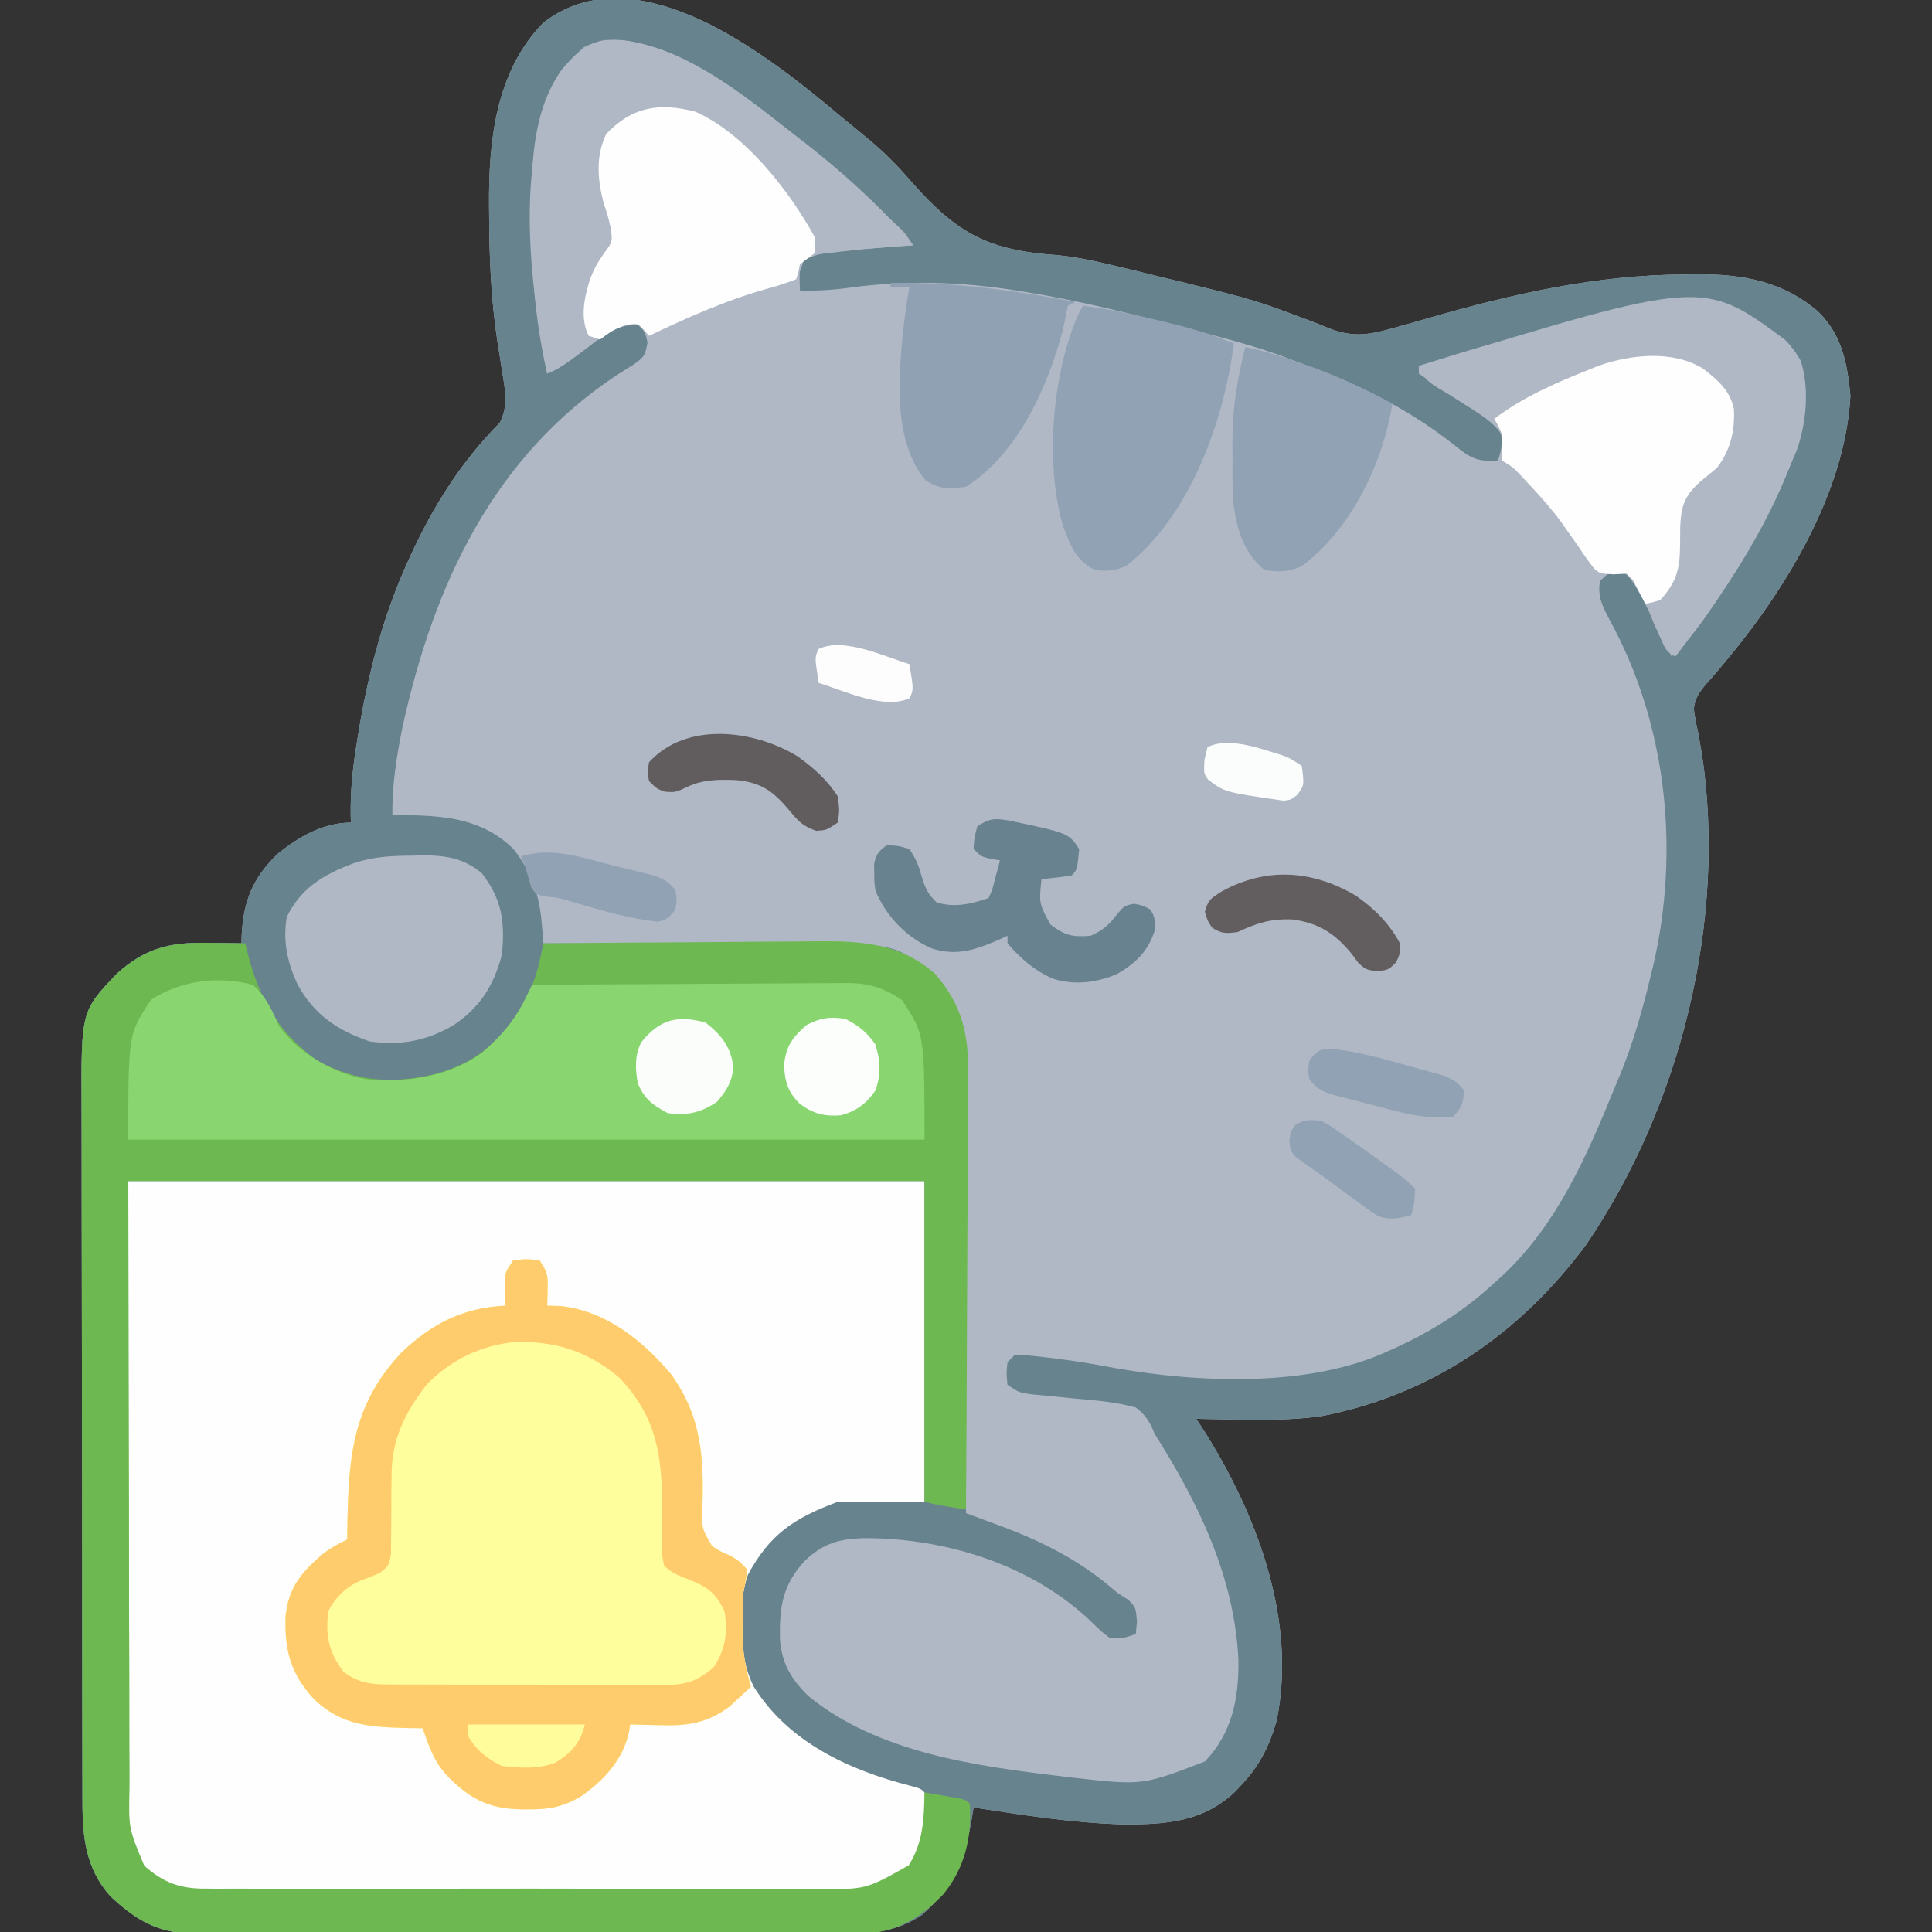 <?xml version="1.0" encoding="UTF-8"?>
<svg version="1.1" xmlns="http://www.w3.org/2000/svg" width="512" height="512">
<rect width="100%" height="100%" fill="#333333" stroke="none"/>
<path d="M0 0 C12.625 6.542 23.703 15.222 34.536 24.365 C35.544 25.188 36.552 26.01 37.591 26.858 C38.699 27.775 39.806 28.695 40.911 29.615 C41.491 30.093 42.071 30.57 42.668 31.062 C46.523 34.341 49.877 37.829 53.185 41.662 C65.414 55.546 73.742 59.756 92.012 61.01 C98.331 61.647 104.437 63.178 110.599 64.678 C111.857 64.979 113.115 65.281 114.411 65.592 C143.397 72.638 143.397 72.638 156.181 77.432 C157.076 77.766 157.971 78.1 158.893 78.444 C160.545 79.074 162.189 79.727 163.82 80.408 C169.986 82.792 174.266 82.163 180.536 80.365 C181.551 80.086 182.565 79.807 183.61 79.52 C185.862 78.889 188.111 78.248 190.358 77.598 C212.4 71.227 234.762 66.217 257.786 66.115 C258.938 66.095 260.089 66.074 261.275 66.053 C273.478 65.998 284.112 67.929 293.474 76.045 C299.743 82.34 301.078 89.63 301.911 98.24 C300.594 123.902 284.506 150.021 268.357 169.201 C267.843 169.819 267.329 170.436 266.8 171.072 C265.821 172.232 264.822 173.376 263.801 174.499 C261.981 176.648 260.583 178.476 260.433 181.349 C260.675 183.402 261.058 185.355 261.536 187.365 C261.701 188.318 261.866 189.271 262.036 190.252 C262.201 191.176 262.366 192.101 262.536 193.053 C269.235 237.103 256.962 286.442 231.849 323.26 C214.224 346.929 190.891 363.006 161.661 368.678 C150.749 370.165 139.521 369.525 128.536 369.365 C129.021 370.095 129.506 370.825 130.005 371.576 C144.327 393.885 155.367 422.459 149.853 449.35 C147.972 455.999 145.295 461.343 140.536 466.365 C140.023 466.918 139.51 467.471 138.982 468.041 C130.527 476.193 120.52 476.906 109.317 476.851 C95.962 476.503 82.721 474.392 69.536 472.365 C69.378 473.355 69.219 474.345 69.056 475.365 C67.161 486.41 64.31 493.266 55.892 500.823 C50.05 504.649 44.335 505.812 37.453 505.746 C36.294 505.753 36.294 505.753 35.111 505.761 C32.542 505.772 29.974 505.763 27.406 505.754 C25.555 505.758 23.705 505.763 21.855 505.77 C16.844 505.783 11.834 505.778 6.824 505.768 C1.573 505.761 -3.677 505.768 -8.928 505.773 C-17.744 505.778 -26.561 505.771 -35.377 505.757 C-45.561 505.74 -55.745 505.746 -65.929 505.762 C-74.682 505.776 -83.436 505.778 -92.189 505.77 C-97.413 505.765 -102.637 505.764 -107.86 505.774 C-112.772 505.783 -117.684 505.777 -122.595 505.76 C-124.395 505.756 -126.194 505.757 -127.994 505.763 C-130.456 505.772 -132.918 505.761 -135.38 505.746 C-136.44 505.756 -136.44 505.756 -137.522 505.767 C-146.738 505.659 -152.698 502.028 -159.257 495.842 C-165.719 488.59 -166.614 480.245 -166.604 470.859 C-166.607 470.004 -166.61 469.15 -166.613 468.269 C-166.622 465.406 -166.623 462.542 -166.625 459.679 C-166.629 457.626 -166.634 455.572 -166.64 453.519 C-166.653 447.94 -166.659 442.361 -166.664 436.783 C-166.667 433.296 -166.671 429.809 -166.675 426.322 C-166.689 415.409 -166.699 404.495 -166.703 393.581 C-166.707 380.991 -166.725 368.401 -166.754 355.811 C-166.775 346.074 -166.785 336.337 -166.787 326.6 C-166.788 320.787 -166.793 314.974 -166.811 309.161 C-166.828 303.69 -166.83 298.22 -166.821 292.749 C-166.82 290.746 -166.825 288.742 -166.835 286.739 C-166.953 261.303 -166.953 261.303 -157.464 251.365 C-149.974 244.638 -143.489 243.047 -133.589 243.24 C-132.709 243.25 -131.83 243.259 -130.925 243.268 C-128.771 243.291 -126.617 243.327 -124.464 243.365 C-124.449 242.676 -124.435 241.986 -124.421 241.276 C-123.959 232.188 -121.473 225.936 -114.839 219.615 C-109.284 215.085 -102.711 211.365 -95.464 211.365 C-95.483 210.782 -95.503 210.199 -95.523 209.598 C-95.651 202.722 -94.9 196.203 -93.776 189.428 C-93.597 188.337 -93.417 187.246 -93.233 186.122 C-90.64 170.93 -86.846 156.421 -80.464 142.365 C-80.166 141.71 -79.868 141.054 -79.561 140.378 C-73.519 127.286 -66.213 115.721 -56.018 105.389 C-53.594 100.674 -54.651 96.475 -55.464 91.365 C-55.589 90.547 -55.714 89.729 -55.843 88.886 C-56.098 87.256 -56.357 85.627 -56.619 83.998 C-58.352 72.782 -58.794 61.691 -58.839 50.365 C-58.846 49.632 -58.854 48.899 -58.862 48.143 C-59.007 30.838 -57.15 12.333 -44.464 -0.635 C-30.787 -11.168 -14.319 -7.147 0 0 Z " fill="#B0B8C5" transform="translate(188.464,6.635)"/>
<path d="M0 0 C12.625 6.542 23.703 15.222 34.536 24.365 C35.544 25.188 36.552 26.01 37.591 26.858 C38.699 27.775 39.806 28.695 40.911 29.615 C41.491 30.093 42.071 30.57 42.668 31.062 C46.523 34.341 49.877 37.829 53.185 41.662 C65.414 55.546 73.742 59.756 92.012 61.01 C98.331 61.647 104.437 63.178 110.599 64.678 C111.857 64.979 113.115 65.281 114.411 65.592 C143.397 72.638 143.397 72.638 156.181 77.432 C157.076 77.766 157.971 78.1 158.893 78.444 C160.545 79.074 162.189 79.727 163.82 80.408 C169.986 82.792 174.266 82.163 180.536 80.365 C181.551 80.086 182.565 79.807 183.61 79.52 C185.862 78.889 188.111 78.248 190.358 77.598 C212.4 71.227 234.762 66.217 257.786 66.115 C258.938 66.095 260.089 66.074 261.275 66.053 C273.478 65.998 284.112 67.929 293.474 76.045 C299.743 82.34 301.078 89.63 301.911 98.24 C300.594 123.902 284.506 150.021 268.357 169.201 C267.843 169.819 267.329 170.436 266.8 171.072 C265.821 172.232 264.822 173.376 263.801 174.499 C261.981 176.648 260.583 178.476 260.433 181.349 C260.675 183.402 261.058 185.355 261.536 187.365 C261.701 188.318 261.866 189.271 262.036 190.252 C262.201 191.176 262.366 192.101 262.536 193.053 C269.235 237.103 256.962 286.442 231.849 323.26 C214.224 346.929 190.891 363.006 161.661 368.678 C150.749 370.165 139.521 369.525 128.536 369.365 C129.021 370.095 129.506 370.825 130.005 371.576 C144.327 393.885 155.367 422.459 149.853 449.35 C147.972 455.999 145.295 461.343 140.536 466.365 C140.023 466.918 139.51 467.471 138.982 468.041 C130.527 476.193 120.52 476.906 109.317 476.851 C95.962 476.503 82.721 474.392 69.536 472.365 C69.378 473.355 69.219 474.345 69.056 475.365 C67.161 486.41 64.31 493.266 55.892 500.823 C50.05 504.649 44.335 505.812 37.453 505.746 C36.294 505.753 36.294 505.753 35.111 505.761 C32.542 505.772 29.974 505.763 27.406 505.754 C25.555 505.758 23.705 505.763 21.855 505.77 C16.844 505.783 11.834 505.778 6.824 505.768 C1.573 505.761 -3.677 505.768 -8.928 505.773 C-17.744 505.778 -26.561 505.771 -35.377 505.757 C-45.561 505.74 -55.745 505.746 -65.929 505.762 C-74.682 505.776 -83.436 505.778 -92.189 505.77 C-97.413 505.765 -102.637 505.764 -107.86 505.774 C-112.772 505.783 -117.684 505.777 -122.595 505.76 C-124.395 505.756 -126.194 505.757 -127.994 505.763 C-130.456 505.772 -132.918 505.761 -135.38 505.746 C-136.44 505.756 -136.44 505.756 -137.522 505.767 C-146.738 505.659 -152.698 502.028 -159.257 495.842 C-165.719 488.59 -166.614 480.245 -166.604 470.859 C-166.607 470.004 -166.61 469.15 -166.613 468.269 C-166.622 465.406 -166.623 462.542 -166.625 459.679 C-166.629 457.626 -166.634 455.572 -166.64 453.519 C-166.653 447.94 -166.659 442.361 -166.664 436.783 C-166.667 433.296 -166.671 429.809 -166.675 426.322 C-166.689 415.409 -166.699 404.495 -166.703 393.581 C-166.707 380.991 -166.725 368.401 -166.754 355.811 C-166.775 346.074 -166.785 336.337 -166.787 326.6 C-166.788 320.787 -166.793 314.974 -166.811 309.161 C-166.828 303.69 -166.83 298.22 -166.821 292.749 C-166.82 290.746 -166.825 288.742 -166.835 286.739 C-166.953 261.303 -166.953 261.303 -157.464 251.365 C-149.974 244.638 -143.489 243.047 -133.589 243.24 C-132.709 243.25 -131.83 243.259 -130.925 243.268 C-128.771 243.291 -126.617 243.327 -124.464 243.365 C-124.449 242.676 -124.435 241.986 -124.421 241.276 C-123.959 232.188 -121.473 225.936 -114.839 219.615 C-109.284 215.085 -102.711 211.365 -95.464 211.365 C-95.483 210.782 -95.503 210.199 -95.523 209.598 C-95.651 202.722 -94.9 196.203 -93.776 189.428 C-93.597 188.337 -93.417 187.246 -93.233 186.122 C-90.64 170.93 -86.846 156.421 -80.464 142.365 C-80.166 141.71 -79.868 141.054 -79.561 140.378 C-73.519 127.286 -66.213 115.721 -56.018 105.389 C-53.594 100.674 -54.651 96.475 -55.464 91.365 C-55.589 90.547 -55.714 89.729 -55.843 88.886 C-56.098 87.256 -56.357 85.627 -56.619 83.998 C-58.352 72.782 -58.794 61.691 -58.839 50.365 C-58.846 49.632 -58.854 48.899 -58.862 48.143 C-59.007 30.838 -57.15 12.333 -44.464 -0.635 C-30.787 -11.168 -14.319 -7.147 0 0 Z M-39.589 11.803 C-47.575 23.059 -47.662 37.545 -47.651 50.803 C-47.65 51.843 -47.65 52.884 -47.649 53.956 C-47.548 66.912 -46.365 79.723 -43.464 92.365 C-38.755 90.316 -34.823 87.016 -30.772 83.91 C-27.078 81.181 -24.22 79.483 -19.464 79.365 C-17.464 81.365 -17.464 81.365 -16.87 84.155 C-17.536 87.754 -17.804 88.004 -20.62 90.014 C-22.059 90.937 -23.508 91.845 -24.964 92.74 C-57.853 114.487 -73.468 148.381 -81.739 185.757 C-83.31 193.583 -84.617 201.368 -84.464 209.365 C-83.303 209.368 -82.143 209.371 -80.948 209.373 C-70.208 209.568 -60.645 210.382 -52.507 218.26 C-47.634 224.27 -45.511 230.486 -44.889 238.127 C-44.807 239.11 -44.725 240.094 -44.641 241.106 C-44.582 241.852 -44.524 242.597 -44.464 243.365 C-43.388 243.367 -42.312 243.368 -41.204 243.37 C-31.024 243.387 -20.844 243.429 -10.664 243.498 C-5.431 243.532 -0.199 243.557 5.033 243.561 C10.091 243.565 15.148 243.594 20.206 243.639 C22.127 243.652 24.049 243.656 25.97 243.652 C49.115 243.609 49.115 243.609 58.017 251.589 C65.952 259.789 66.982 266.959 66.969 278.002 C66.984 279.891 66.984 279.891 67 281.818 C67.027 285.253 67.036 288.689 67.042 292.124 C67.052 295.721 67.078 299.318 67.102 302.914 C67.146 309.718 67.175 316.521 67.198 323.324 C67.225 331.073 67.269 338.821 67.314 346.569 C67.407 362.501 67.479 378.433 67.536 394.365 C68.639 394.774 69.741 395.183 70.877 395.605 C72.336 396.148 73.795 396.691 75.253 397.235 C75.979 397.504 76.704 397.772 77.451 398.049 C87.686 401.869 97.32 406.793 105.728 413.85 C107.674 415.542 107.674 415.542 110.599 417.365 C112.536 419.365 112.536 419.365 112.849 423.115 C112.694 424.724 112.694 424.724 112.536 426.365 C109.726 427.404 108.441 427.822 105.536 427.365 C103.407 425.744 103.407 425.744 101.099 423.49 C85.272 408.094 62.238 400.937 40.557 400.997 C33.801 401.186 29.659 402.391 24.806 407.014 C18.85 413.493 18.069 419.236 18.232 427.92 C18.805 434.404 21.215 438.344 25.786 442.865 C44.27 457.907 70.104 461.391 92.974 464.115 C94.553 464.307 94.553 464.307 96.164 464.502 C114.293 466.531 114.293 466.531 130.849 460.178 C138.113 452.576 139.902 443.306 139.72 433.076 C138.634 411.136 129.114 391.655 117.536 373.365 C117.282 372.767 117.028 372.169 116.767 371.553 C115.579 369.225 114.625 367.968 112.536 366.365 C107.396 364.947 102.203 364.505 96.911 364.053 C94.764 363.844 92.617 363.626 90.471 363.4 C88.53 363.2 86.587 363.023 84.643 362.849 C81.536 362.365 81.536 362.365 78.536 360.365 C78.224 357.365 78.224 357.365 78.536 354.365 C79.196 353.705 79.856 353.045 80.536 352.365 C83.406 352.497 86.134 352.744 88.974 353.115 C89.79 353.214 90.606 353.313 91.447 353.414 C96.632 354.06 101.754 354.9 106.884 355.896 C129.319 359.87 158.629 361.119 179.536 351.365 C180.285 351.028 181.033 350.691 181.803 350.343 C191.4 345.92 199.753 340.569 207.536 333.365 C208.7 332.321 208.7 332.321 209.888 331.256 C224.283 317.702 232.22 299.378 239.536 281.365 C240.029 280.194 240.521 279.022 241.029 277.815 C244.384 269.576 246.746 261.194 248.849 252.553 C249.231 250.997 249.231 250.997 249.62 249.409 C256.79 218.771 253.254 185.22 238.077 157.577 C236.174 154.05 234.884 151.402 235.536 147.365 C237.536 145.365 237.536 145.365 239.978 144.975 C242.536 145.365 242.536 145.365 244.126 147.131 C244.571 147.951 245.016 148.771 245.474 149.615 C245.97 150.515 246.466 151.415 246.978 152.342 C249.547 157.326 252.091 162.319 254.536 167.365 C258.57 163.579 261.696 159.569 264.786 154.99 C265.262 154.289 265.738 153.587 266.229 152.864 C274.321 140.825 281.058 128.811 286.536 115.365 C286.909 114.512 287.281 113.659 287.665 112.78 C290.245 105.632 291.147 96.146 288.7 88.885 C285.349 82.891 280.712 80.67 274.361 78.686 C247.19 72.019 213.38 82.114 187.536 90.365 C188.899 94.454 191.645 95.556 195.161 97.678 C206.192 104.613 206.192 104.613 209.536 108.365 C209.474 112.24 209.474 112.24 208.536 115.365 C203.27 115.853 201.123 114.767 197.099 111.428 C185.078 101.919 172.356 95.596 158.004 90.281 C156.377 89.677 154.756 89.059 153.141 88.425 C145.011 85.307 136.657 83.139 128.24 80.956 C125.738 80.307 123.237 79.648 120.738 78.989 C108.351 75.738 95.936 72.791 83.286 70.74 C82.518 70.616 81.749 70.491 80.957 70.362 C65.998 67.977 51.352 67.57 36.333 69.654 C32.031 70.246 27.877 70.456 23.536 70.365 C23.411 66.99 23.411 66.99 23.536 63.365 C26.313 60.589 28.476 60.778 32.349 60.303 C33.011 60.221 33.673 60.138 34.355 60.053 C40.732 59.286 47.127 58.776 53.536 58.365 C49.485 53.449 45.207 48.945 40.536 44.615 C39.886 44.011 39.236 43.407 38.566 42.785 C32.685 37.385 26.536 32.415 20.167 27.606 C18.614 26.425 17.084 25.214 15.556 24.002 C3.638 14.689 -12.439 3.191 -28.249 3.99 C-33.364 4.856 -36.362 8.007 -39.589 11.803 Z " fill="#67838E" transform="translate(188.464,6.635)"/>
<path d="M0 0 C69.63 0 139.26 0 211 0 C211 28.05 211 56.1 211 85 C203.41 85 195.82 85 188 85 C176.382 89.357 169.995 93.561 164.188 104.375 C161.18 113.224 161.601 125.443 165.676 133.863 C174.872 148.702 190.984 156.1 207.332 160.273 C210 161 210 161 211 162 C211.908 169.723 211.558 175.637 207.094 182.098 C198.964 189.484 189.639 188.582 179.344 188.549 C177.545 188.558 175.745 188.568 173.946 188.58 C169.074 188.607 164.202 188.608 159.33 188.603 C155.257 188.601 151.184 188.611 147.111 188.62 C137.5 188.643 127.889 188.643 118.278 188.631 C108.374 188.619 98.471 188.644 88.568 188.686 C80.053 188.722 71.538 188.734 63.023 188.727 C57.943 188.724 52.863 188.729 47.783 188.757 C43.005 188.782 38.228 188.778 33.449 188.752 C31.7 188.747 29.951 188.753 28.202 188.769 C12.352 188.908 12.352 188.908 5.734 183.97 C1.061 178.662 -0.501 174.563 -0.481 167.515 C-0.484 166.796 -0.488 166.077 -0.491 165.336 C-0.498 162.937 -0.476 160.54 -0.454 158.141 C-0.453 156.388 -0.453 154.635 -0.456 152.882 C-0.456 148.198 -0.433 143.514 -0.405 138.83 C-0.382 134.43 -0.381 130.031 -0.378 125.632 C-0.357 112.775 -0.302 99.919 -0.25 87.062 C-0.168 58.332 -0.085 29.601 0 0 Z " fill="#FEFEFE" transform="translate(34,313)"/>
<path d="M0 0 C1.39 0.014 1.39 0.014 2.809 0.027 C5.081 0.051 7.353 0.084 9.625 0.125 C9.844 1.031 10.063 1.937 10.289 2.871 C13.46 15.052 18.263 23.592 28.625 31.125 C39.097 36.932 49.296 37.501 60.875 34.5 C66.768 32.65 71.197 30.428 75.625 26.125 C76.435 25.338 76.435 25.338 77.262 24.535 C82.604 18.816 86.048 12.074 87.692 4.449 C87.868 3.639 88.044 2.829 88.225 1.995 C88.423 1.069 88.423 1.069 88.625 0.125 C99.891 0.009 111.158 -0.08 122.425 -0.134 C127.657 -0.16 132.89 -0.195 138.122 -0.252 C143.18 -0.307 148.237 -0.336 153.294 -0.349 C155.216 -0.359 157.138 -0.376 159.059 -0.404 C171.419 -0.571 182.824 -0.455 192.562 8.312 C199.643 16.6 201.359 24.287 201.193 35.01 C201.194 36.885 201.194 36.885 201.195 38.798 C201.192 42.194 201.167 45.59 201.132 48.986 C201.101 52.547 201.098 56.107 201.092 59.668 C201.076 66.397 201.035 73.125 200.985 79.854 C200.929 87.52 200.902 95.187 200.877 102.853 C200.824 118.611 200.737 134.368 200.625 150.125 C196.877 149.62 193.299 149.043 189.625 148.125 C189.625 120.075 189.625 92.025 189.625 63.125 C119.995 63.125 50.365 63.125 -21.375 63.125 C-21.313 91.835 -21.251 120.545 -21.188 150.125 C-21.181 159.188 -21.174 168.252 -21.167 177.59 C-21.137 185.718 -21.137 185.718 -21.101 193.846 C-21.085 197.465 -21.083 201.084 -21.089 204.703 C-21.097 209.323 -21.08 213.942 -21.047 218.562 C-21.039 220.255 -21.039 221.948 -21.048 223.641 C-21.309 234.645 -21.309 234.645 -17.129 244.581 C-11.927 249.16 -7.459 250.722 -0.602 250.633 C0.15 250.639 0.902 250.645 1.676 250.652 C4.179 250.668 6.681 250.655 9.183 250.643 C10.984 250.648 12.785 250.655 14.586 250.664 C19.466 250.682 24.346 250.675 29.226 250.662 C34.339 250.652 39.453 250.662 44.566 250.668 C53.153 250.675 61.74 250.666 70.327 250.646 C80.246 250.625 90.164 250.632 100.082 250.654 C108.607 250.672 117.131 250.674 125.655 250.664 C130.742 250.658 135.83 250.657 140.917 250.67 C145.702 250.682 150.486 250.674 155.27 250.651 C157.023 250.645 158.776 250.647 160.528 250.656 C174.001 250.928 174.001 250.928 185.465 244.441 C189.285 238.337 189.506 232.212 189.625 225.125 C191.438 225.433 193.251 225.746 195.062 226.062 C196.072 226.237 197.081 226.411 198.121 226.59 C200.625 227.125 200.625 227.125 201.625 228.125 C202.263 236.899 200.291 245.234 194.625 252.125 C188.844 258.099 183.112 261.692 174.711 262.503 C173.321 262.519 171.931 262.519 170.542 262.506 C169.769 262.511 168.996 262.515 168.199 262.52 C165.631 262.532 163.063 262.523 160.494 262.513 C158.644 262.517 156.794 262.523 154.943 262.529 C149.933 262.543 144.923 262.538 139.913 262.528 C134.662 262.52 129.411 262.527 124.161 262.532 C115.344 262.538 106.528 262.53 97.711 262.516 C87.528 262.5 77.344 262.505 67.16 262.522 C58.407 262.535 49.653 262.537 40.9 262.529 C35.676 262.525 30.452 262.524 25.228 262.534 C20.317 262.543 15.405 262.537 10.493 262.519 C8.694 262.515 6.894 262.516 5.095 262.523 C2.632 262.531 0.171 262.521 -2.292 262.506 C-2.998 262.513 -3.705 262.519 -4.433 262.526 C-13.649 262.419 -19.61 258.787 -26.168 252.602 C-32.631 245.349 -33.526 237.004 -33.515 227.619 C-33.518 226.764 -33.521 225.909 -33.524 225.028 C-33.533 222.165 -33.535 219.302 -33.536 216.439 C-33.541 214.385 -33.546 212.332 -33.551 210.278 C-33.564 204.7 -33.571 199.121 -33.575 193.542 C-33.578 190.055 -33.582 186.569 -33.587 183.082 C-33.6 172.168 -33.61 161.254 -33.614 150.341 C-33.618 137.751 -33.636 125.16 -33.665 112.57 C-33.687 102.833 -33.697 93.096 -33.698 83.359 C-33.699 77.546 -33.705 71.734 -33.723 65.921 C-33.739 60.45 -33.741 54.98 -33.733 49.509 C-33.732 47.505 -33.736 45.502 -33.746 43.499 C-33.864 18.062 -33.864 18.062 -24.375 8.125 C-16.714 1.244 -10.11 -0.187 0 0 Z " fill="#6EB851" transform="translate(55.375,249.875)"/>
<path d="M0 0 C3.5 -0.375 3.5 -0.375 7 0 C9.136 3.204 9.231 4.019 9.125 7.688 C9.107 8.496 9.089 9.304 9.07 10.137 C9.047 10.752 9.024 11.366 9 12 C10.238 12.041 11.475 12.082 12.75 12.125 C24.618 13.504 34.339 21.265 41.812 30.156 C49.823 41.211 50.56 52.004 50.146 65.279 C49.94 71.041 49.94 71.041 52.725 75.758 C54.812 77.096 54.812 77.096 56.983 78.037 C59.183 79.088 60.49 80.09 62 82 C61.699 84.664 61.699 84.664 61 88 C60.819 90.792 60.815 93.578 60.812 96.375 C60.8 97.092 60.788 97.808 60.775 98.547 C60.762 103.675 61.592 108.068 63 113 C61.823 114.116 60.633 115.217 59.438 116.312 C58.446 117.235 58.446 117.235 57.434 118.176 C51.49 122.631 46.217 123.427 39.062 123.188 C37.894 123.167 37.894 123.167 36.701 123.146 C34.8 123.112 32.9 123.058 31 123 C30.818 124.116 30.818 124.116 30.633 125.254 C28.986 132.402 23.95 137.942 18 142 C13.114 144.958 9.256 145.55 3.688 145.5 C2.934 145.494 2.181 145.487 1.405 145.48 C-7.073 145.202 -12.065 142.273 -17.875 136.188 C-21.114 132.518 -22.406 128.567 -24 124 C-25.792 123.979 -25.792 123.979 -27.621 123.957 C-37.515 123.714 -45.275 123.458 -52.758 116.324 C-58.967 109.56 -60.579 103.513 -60.34 94.41 C-59.554 86.529 -55.929 82.425 -50 77.445 C-48.064 76.046 -46.143 75.04 -44 74 C-43.991 73.306 -43.981 72.611 -43.972 71.896 C-43.654 53.11 -43.112 38.871 -29.711 24.555 C-21.606 16.759 -13.259 12.554 -2 12 C-2.023 11.385 -2.046 10.77 -2.07 10.137 C-2.088 9.328 -2.106 8.52 -2.125 7.688 C-2.148 6.887 -2.171 6.086 -2.195 5.262 C-2 3 -2 3 0 0 Z " fill="#FFFE9C" transform="translate(136,334)"/>
<path d="M0 0 C3.583 3.126 5.064 6.725 7 11 C12.26 18.157 21.262 23.425 30 25 C40.483 25.99 51.757 24.411 60.5 18.188 C65.415 13.997 69.225 9.666 72.089 3.869 C72.447 3.145 72.806 2.422 73.175 1.676 C73.447 1.123 73.719 0.57 74 0 C85.596 -0.093 97.193 -0.164 108.789 -0.207 C114.174 -0.228 119.559 -0.256 124.944 -0.302 C130.144 -0.345 135.344 -0.369 140.545 -0.38 C142.525 -0.387 144.506 -0.401 146.487 -0.423 C149.268 -0.452 152.048 -0.456 154.83 -0.454 C155.643 -0.468 156.456 -0.483 157.293 -0.498 C163.24 -0.455 167.008 0.672 172 4 C178 13 178 13 178 41 C108.37 41 38.74 41 -33 41 C-33 13 -33 13 -27 4 C-19.225 -1.154 -9.079 -2.473 0 0 Z " fill="#89D670" transform="translate(67,261)"/>
<path d="M0 0 C15.25 5.727 28.08 14.633 40.547 24.965 C41.085 25.406 41.624 25.846 42.178 26.3 C48.897 31.806 55.367 37.557 61.734 43.465 C62.383 44.065 63.031 44.664 63.699 45.282 C64.302 45.848 64.906 46.413 65.527 46.996 C66.063 47.497 66.598 47.998 67.149 48.514 C68.547 49.965 68.547 49.965 70.547 52.965 C69.846 53.015 69.145 53.065 68.423 53.117 C65.235 53.349 62.047 53.595 58.859 53.84 C57.757 53.918 56.654 53.997 55.518 54.078 C54.451 54.162 53.384 54.246 52.285 54.332 C51.306 54.405 50.327 54.479 49.318 54.554 C46.428 54.982 44.15 55.641 41.547 56.965 C41.286 57.774 41.026 58.584 40.758 59.418 C39.547 61.965 39.547 61.965 35.898 63.449 C34.327 63.887 32.751 64.308 31.172 64.715 C20.462 67.754 10.579 72.186 0.547 76.965 C0.108 76.47 -0.33 75.975 -0.782 75.465 C-2.419 73.659 -2.419 73.659 -5.195 73.969 C-9.331 75.233 -12.175 77.293 -15.578 79.902 C-22.965 85.446 -22.965 85.446 -26.453 86.965 C-30.485 65.564 -33.43 42.467 -28.453 20.965 C-28.258 20.069 -28.064 19.173 -27.863 18.25 C-25.96 10.763 -22.384 5.629 -16.703 0.465 C-10.834 -2.244 -6.145 -1.842 0 0 Z " fill="#B0B8C5" transform="translate(171.453,12.035)"/>
<path d="M0 0 C4.357 4.294 5.319 8.478 5.438 14.5 C5.212 19.549 4.708 24.23 3 29 C2.62 30.075 2.239 31.15 1.848 32.258 C-5.318 51.275 -16.648 67.976 -29 84 C-31.502 82.749 -31.711 81.841 -32.84 79.324 C-33.181 78.578 -33.522 77.833 -33.873 77.064 C-34.224 76.28 -34.576 75.496 -34.938 74.688 C-37.651 67.763 -37.651 67.763 -42 62 C-43.098 62.067 -44.197 62.134 -45.328 62.203 C-49 62 -49 62 -50.514 60.709 C-52.033 58.78 -53.401 56.802 -54.75 54.75 C-55.78 53.28 -56.815 51.814 -57.855 50.352 C-58.374 49.618 -58.893 48.885 -59.427 48.13 C-61.779 44.945 -64.369 42.022 -67.062 39.125 C-67.94 38.179 -68.818 37.233 -69.723 36.258 C-71.982 33.873 -71.982 33.873 -75 32 C-74.897 30.948 -74.794 29.896 -74.688 28.812 C-75.029 24.642 -75.209 24.27 -78.125 21.625 C-82.623 18.044 -87.513 14.998 -92.426 12.02 C-93.983 11.063 -95.496 10.037 -97 9 C-97 8.34 -97 7.68 -97 7 C-21.718 -16.036 -21.718 -16.036 0 0 Z " fill="#B0B8C5" transform="translate(473,90)"/>
<path d="M0 0 C3.5 -0.375 3.5 -0.375 7 0 C9.136 3.204 9.231 4.019 9.125 7.688 C9.107 8.496 9.089 9.304 9.07 10.137 C9.047 10.752 9.024 11.366 9 12 C10.238 12.041 11.475 12.082 12.75 12.125 C24.618 13.504 34.339 21.265 41.812 30.156 C49.823 41.211 50.56 52.004 50.146 65.279 C49.94 71.041 49.94 71.041 52.725 75.758 C54.812 77.096 54.812 77.096 56.983 78.037 C59.183 79.088 60.49 80.09 62 82 C61.699 84.664 61.699 84.664 61 88 C60.819 90.792 60.815 93.578 60.812 96.375 C60.8 97.092 60.788 97.808 60.775 98.547 C60.762 103.675 61.592 108.068 63 113 C61.823 114.116 60.633 115.217 59.438 116.312 C58.446 117.235 58.446 117.235 57.434 118.176 C51.49 122.631 46.217 123.427 39.062 123.188 C37.894 123.167 37.894 123.167 36.701 123.146 C34.8 123.112 32.9 123.058 31 123 C30.818 124.116 30.818 124.116 30.633 125.254 C28.986 132.402 23.95 137.942 18 142 C13.114 144.958 9.256 145.55 3.688 145.5 C2.934 145.494 2.181 145.487 1.405 145.48 C-7.073 145.202 -12.065 142.273 -17.875 136.188 C-21.114 132.518 -22.406 128.567 -24 124 C-25.792 123.979 -25.792 123.979 -27.621 123.957 C-37.515 123.714 -45.275 123.458 -52.758 116.324 C-58.967 109.56 -60.579 103.513 -60.34 94.41 C-59.554 86.529 -55.929 82.425 -50 77.445 C-48.064 76.046 -46.143 75.04 -44 74 C-43.991 73.306 -43.981 72.611 -43.972 71.896 C-43.654 53.11 -43.112 38.871 -29.711 24.555 C-21.606 16.759 -13.259 12.554 -2 12 C-2.023 11.385 -2.046 10.77 -2.07 10.137 C-2.088 9.328 -2.106 8.52 -2.125 7.688 C-2.148 6.887 -2.171 6.086 -2.195 5.262 C-2 3 -2 3 0 0 Z M-23 33 C-28.847 40.691 -32.241 47.484 -32.238 57.262 C-32.254 58.641 -32.27 60.021 -32.287 61.4 C-32.304 63.553 -32.312 65.706 -32.305 67.859 C-32.303 69.952 -32.331 72.043 -32.363 74.137 C-32.366 75.382 -32.369 76.626 -32.372 77.909 C-33 81 -33 81 -35.384 82.874 C-37.066 83.598 -38.772 84.27 -40.5 84.875 C-44.276 86.574 -47.141 89.282 -49 93 C-49.809 99.511 -48.901 103.729 -45 109 C-40.751 112.354 -36.753 112.434 -31.541 112.404 C-30.702 112.411 -29.862 112.418 -28.997 112.425 C-26.228 112.443 -23.46 112.439 -20.691 112.434 C-18.762 112.438 -16.833 112.443 -14.904 112.449 C-10.863 112.458 -6.823 112.456 -2.782 112.446 C2.391 112.435 7.563 112.455 12.736 112.484 C16.719 112.502 20.702 112.502 24.686 112.496 C26.593 112.496 28.499 112.502 30.406 112.515 C33.075 112.53 35.743 112.519 38.412 112.502 C39.588 112.516 39.588 112.516 40.788 112.531 C45.959 112.462 48.891 111.402 53 108 C56.306 103.261 56.885 98.614 56 93 C53.451 87.493 50.567 86.051 45 84 C42.313 82.838 42.313 82.838 40 81 C39.404 77.972 39.404 77.972 39.434 74.277 C39.428 73.617 39.422 72.957 39.417 72.277 C39.4 70.163 39.416 68.051 39.438 65.938 C39.549 52.02 38.049 41.346 28 31 C19.639 23.999 11.116 21.353 0.273 21.656 C-8.814 22.611 -16.62 26.464 -23 33 Z " fill="#FECC6C" transform="translate(136,334)"/>
<path d="M0 0 C3.908 3.048 7.128 5.679 8.195 10.711 C8.468 16.632 7.287 21.57 3.688 26.316 C2.131 27.615 0.568 28.906 -1 30.191 C-5.05 33.964 -5.818 36.652 -6.04 41.968 C-6.055 43.569 -6.065 45.171 -6.07 46.773 C-6.124 53.03 -6.958 56.557 -11.312 61.316 C-13.48 62 -13.48 62 -15.312 62.316 C-15.592 61.739 -15.872 61.161 -16.16 60.566 C-16.561 59.824 -16.962 59.081 -17.375 58.316 C-17.758 57.574 -18.141 56.831 -18.535 56.066 C-19.415 55.2 -19.415 55.2 -20.312 54.316 C-21.409 54.383 -22.506 54.45 -23.637 54.52 C-27.312 54.316 -27.312 54.316 -28.826 53.025 C-30.346 51.097 -31.714 49.118 -33.062 47.066 C-34.092 45.597 -35.128 44.13 -36.168 42.668 C-36.687 41.935 -37.205 41.202 -37.74 40.446 C-40.092 37.261 -42.681 34.339 -45.375 31.441 C-46.253 30.495 -47.131 29.549 -48.035 28.574 C-50.295 26.19 -50.295 26.19 -53.312 24.316 C-53.356 21.983 -53.353 19.649 -53.312 17.316 C-54.247 15.134 -54.247 15.134 -55.312 13.316 C-47.647 7.503 -39.188 3.854 -30.312 0.316 C-29.401 -0.05 -28.49 -0.416 -27.551 -0.793 C-19.04 -3.775 -7.956 -4.921 0 0 Z " fill="#FEFEFE" transform="translate(451.312,97.684)"/>
<path d="M0 0 C13.168 5.82 25.033 21.102 31.73 33.41 C31.73 34.73 31.73 36.05 31.73 37.41 C30.413 38.43 29.078 39.43 27.73 40.41 C27.596 41.072 27.462 41.735 27.323 42.417 C27.03 43.404 27.03 43.404 26.73 44.41 C23.933 45.502 21.306 46.331 18.418 47.098 C7.7 50.181 -2.218 54.622 -12.27 59.41 C-12.704 58.913 -13.138 58.415 -13.586 57.902 C-15.262 56.069 -15.262 56.069 -18.207 56.535 C-21.26 57.408 -22.789 58.528 -25.27 60.41 C-26.26 60.08 -27.25 59.75 -28.27 59.41 C-30.559 54.83 -29.483 49.485 -28.02 44.785 C-26.949 41.779 -25.928 39.936 -24.02 37.285 C-21.951 34.481 -21.951 34.481 -22.395 30.973 C-23.215 27.438 -23.215 27.438 -24.332 24.16 C-25.905 17.868 -26.46 11.928 -23.645 5.973 C-16.924 -1.278 -9.572 -2.488 0 0 Z " fill="#FEFEFE" transform="translate(184.27,29.59)"/>
<path d="M0 0 C7.538 1.026 14.872 2.609 22.25 4.438 C23.089 4.643 23.928 4.848 24.792 5.059 C30.022 6.379 34.983 8.017 40 10 C37.345 30.669 28.367 55.787 11.438 69 C8.329 70.275 6.332 70.486 3 70 C-1.916 67.425 -3.312 63.579 -5.203 58.633 C-10.239 41.994 -8.139 17.272 -0.919 1.664 C-0.616 1.115 -0.313 0.566 0 0 Z " fill="#91A2B5" transform="translate(287,81)"/>
<path d="M0 0 C0.83 -0.021 1.659 -0.041 2.514 -0.062 C8.631 -0.101 13.539 0.613 18.395 4.68 C23.739 11.667 24.559 17.614 23.688 26.25 C21.584 34.379 17.808 40.362 10.75 45 C3.573 49.141 -3.056 50.377 -11.312 49.25 C-20.012 46.298 -26.219 42.019 -30.555 33.934 C-33.191 28.124 -34.391 22.601 -33.312 16.25 C-29.489 8.455 -23.471 5.008 -15.68 2.047 C-10.359 0.256 -5.583 0.034 0 0 Z " fill="#B0B8C5" transform="translate(109.312,226.75)"/>
<path d="M0 0 C16.723 -0.368 32.589 1.987 49 5 C48.34 5.33 47.68 5.66 47 6 C46.581 8.026 46.163 10.051 45.75 12.078 C41.822 27.38 33.731 45.299 20 54 C15.384 54.586 13.212 54.744 9.25 52.312 C0.829 41.979 2.089 26.058 3.214 13.638 C3.678 9.403 4.287 5.201 5 1 C3.35 1 1.7 1 0 1 C0 0.67 0 0.34 0 0 Z " fill="#91A1B4" transform="translate(236,75)"/>
<path d="M0 0 C4.998 0.928 9.645 2.458 14.438 4.125 C15.318 4.431 16.199 4.737 17.106 5.053 C24.749 7.78 31.877 11.12 39 15 C36.463 30.786 28.003 48.378 15 58 C11.749 59.626 8.503 59.68 5 59 C-0.818 54.087 -2.641 47.125 -3.287 39.696 C-3.403 36.043 -3.409 32.405 -3.375 28.75 C-3.387 27.529 -3.398 26.309 -3.41 25.051 C-3.382 16.3 -2.142 8.473 0 0 Z " fill="#91A2B4" transform="translate(330,92)"/>
<path d="M0 0 C15.781 3.322 15.781 3.322 18.598 7.547 C18.042 13.102 18.042 13.102 16.598 14.547 C13.943 15.001 11.276 15.249 8.598 15.547 C7.941 22.009 7.941 22.009 10.973 27.547 C14.796 30.46 16.783 30.925 21.598 30.547 C24.885 29.06 26.433 27.768 28.598 24.859 C30.598 22.547 30.598 22.547 33.16 22.047 C35.598 22.547 35.598 22.547 37.473 23.609 C38.598 25.547 38.598 25.547 38.723 28.797 C37.039 34.408 33.733 37.747 28.672 40.652 C23.13 43.018 17.249 43.729 11.461 41.855 C6.554 39.622 3.121 36.599 -0.402 32.547 C-0.402 31.887 -0.402 31.227 -0.402 30.547 C-1.031 30.836 -1.66 31.124 -2.309 31.422 C-8.605 34.153 -13.606 36.026 -20.43 33.922 C-27.122 31.045 -32.659 25.321 -35.402 18.547 C-35.703 16.293 -35.703 16.293 -35.715 13.984 C-35.732 13.22 -35.748 12.456 -35.766 11.668 C-35.311 9.014 -34.564 8.118 -32.402 6.547 C-29.34 6.672 -29.34 6.672 -26.402 7.547 C-24.579 10.281 -23.928 11.962 -23.09 15.047 C-22.088 18.093 -21.559 19.394 -19.215 21.672 C-14.397 23.171 -10.161 22.133 -5.402 20.547 C-4.375 18.218 -4.375 18.218 -3.715 15.484 C-3.338 14.106 -3.338 14.106 -2.953 12.699 C-2.771 11.989 -2.59 11.279 -2.402 10.547 C-3.186 10.423 -3.97 10.299 -4.777 10.172 C-7.402 9.547 -7.402 9.547 -9.402 7.547 C-9.215 4.547 -9.215 4.547 -8.402 1.547 C-5.064 -0.678 -3.839 -0.603 0 0 Z " fill="#68838F" transform="translate(267.402,217.453)"/>
<path d="M0 0 C4.817 3.345 8.997 7.451 11.746 12.68 C11.746 15.555 11.746 15.555 10.746 17.68 C8.746 19.68 8.746 19.68 5.859 20.07 C2.746 19.68 2.746 19.68 0.727 17.852 C0.135 17.052 -0.457 16.253 -1.066 15.43 C-5.561 10.014 -9.768 7.271 -16.801 6.344 C-22.457 6.121 -26.193 7.298 -31.254 9.68 C-34.252 10.089 -35.538 10.149 -38.066 8.492 C-39.254 6.68 -39.254 6.68 -39.941 4.305 C-39.105 1.11 -38.336 0.747 -35.629 -1.008 C-23.797 -7.563 -11.639 -6.818 0 0 Z " fill="#625E60" transform="translate(359.254,237.32)"/>
<path d="M0 0 C4.25 3.024 7.854 6.235 10.711 10.609 C11.211 14.359 11.211 14.359 10.711 17.609 C7.711 19.609 7.711 19.609 5.023 19.797 C1.284 18.456 0.283 17.226 -2.227 14.234 C-6.378 9.316 -9.554 6.961 -16.148 6.34 C-20.837 6.182 -24.935 6.134 -29.227 8.172 C-32.289 9.609 -32.289 9.609 -35.102 9.422 C-37.289 8.609 -37.289 8.609 -39.289 6.609 C-39.727 4.234 -39.727 4.234 -39.289 1.609 C-29.335 -9.308 -11.432 -6.945 0 0 Z " fill="#615D5F" transform="translate(211.289,200.391)"/>
<path d="M0 0 C3.609 1.805 5.581 3.418 7.938 6.688 C9.358 11.115 9.53 14.576 8 19 C5.595 22.479 2.889 24.511 -1.219 25.574 C-5.533 25.907 -8.501 25.122 -12 22.562 C-15.196 19.419 -16.058 16.608 -16.199 12.176 C-15.752 7.296 -13.886 4.765 -10.25 1.625 C-6.389 -0.305 -4.266 -0.609 0 0 Z " fill="#FCFEFB" transform="translate(224,270)"/>
<path d="M0 0 C4.297 3.383 6.669 6.464 7.375 11.875 C6.888 15.931 5.627 17.889 3 21 C-1.366 23.91 -4.795 24.651 -10 24 C-14.03 21.871 -16.302 20.214 -18 16 C-18.649 12.242 -18.841 8.585 -17.02 5.152 C-12.146 -0.951 -7.308 -2.036 0 0 Z " fill="#FBFDFB" transform="translate(187,271)"/>
<path d="M0 0 C6.334 0.849 12.422 2.525 18.559 4.273 C19.681 4.578 20.803 4.882 21.959 5.195 C23.569 5.648 23.569 5.648 25.211 6.109 C26.179 6.381 27.147 6.652 28.144 6.931 C30.69 7.925 31.998 8.714 33.621 10.898 C33.377 14.24 33.016 15.504 30.621 17.898 C23.047 18.669 16.086 16.517 8.809 14.586 C7.582 14.277 6.356 13.968 5.092 13.65 C3.919 13.344 2.747 13.038 1.539 12.723 C0.475 12.445 -0.59 12.168 -1.687 11.882 C-4.386 10.896 -5.673 10.179 -7.379 7.898 C-7.754 5.398 -7.754 5.398 -7.379 2.898 C-5.108 -0.123 -3.685 -0.461 0 0 Z " fill="#91A2B5" transform="translate(354.379,278.102)"/>
<path d="M0 0 C1.918 0.463 1.918 0.463 3.875 0.936 C5.097 1.242 6.319 1.548 7.578 1.863 C8.691 2.141 9.804 2.418 10.95 2.704 C13.726 3.679 15.021 4.344 16.75 6.688 C17.125 9.188 17.125 9.188 16.75 11.688 C15.235 13.664 14.408 14.599 11.902 14.938 C5.12 14.172 -1.295 12.422 -7.828 10.504 C-8.571 10.286 -9.313 10.068 -10.078 9.844 C-10.79 9.634 -11.502 9.424 -12.236 9.207 C-14.464 8.585 -14.464 8.585 -17.684 8.277 C-20.25 7.688 -20.25 7.688 -21.457 5.91 C-21.657 5.197 -21.857 4.484 -22.062 3.75 C-22.275 3.04 -22.488 2.329 -22.707 1.598 C-22.886 0.967 -23.065 0.337 -23.25 -0.312 C-23.58 -0.973 -23.91 -1.633 -24.25 -2.312 C-16.147 -5.014 -7.958 -2.018 0 0 Z " fill="#91A2B5" transform="translate(162.25,229.312)"/>
<path d="M0 0 C2.217 1.114 2.217 1.114 4.434 2.668 C5.248 3.232 6.062 3.796 6.9 4.377 C7.738 4.974 8.575 5.572 9.438 6.188 C10.271 6.766 11.104 7.344 11.963 7.939 C14.332 9.597 16.672 11.286 19 13 C19.64 13.464 20.279 13.929 20.938 14.407 C22.605 15.688 22.605 15.688 25 18 C24.875 21.812 24.875 21.812 24 25 C20.797 25.865 18.206 26.522 15.067 25.164 C13.01 23.86 11.068 22.469 9.125 21 C8.08 20.24 8.08 20.24 7.014 19.464 C5.631 18.453 4.254 17.434 2.884 16.405 C1.266 15.199 -0.383 14.036 -2.039 12.883 C-2.851 12.303 -3.663 11.723 -4.5 11.125 C-5.191 10.633 -5.882 10.14 -6.594 9.633 C-8 8 -8 8 -8.293 5.418 C-8 3 -8 3 -6.812 1.188 C-4.36 -0.419 -2.901 -0.262 0 0 Z " fill="#91A2B5" transform="translate(350,297)"/>
<path d="M0 0 C2.129 0.816 2.129 0.816 5.129 2.816 C5.783 7.943 5.783 7.943 3.855 10.516 C2.129 11.816 2.129 11.816 0.254 11.996 C-15.267 9.771 -15.267 9.771 -19.703 6.441 C-20.871 4.816 -20.871 4.816 -20.684 1.191 C-20.415 0.078 -20.147 -1.036 -19.871 -2.184 C-14.208 -5.015 -5.7 -1.748 0 0 Z " fill="#FBFCFC" transform="translate(339.871,200.184)"/>
<path d="M0 0 C10.23 0 20.46 0 31 0 C29.768 4.929 27.512 7.431 23.199 10.125 C18.688 11.92 13.757 11.522 9 11 C5.013 9.042 2.243 6.863 0 3 C0 2.01 0 1.02 0 0 Z " fill="#FFFD9B" transform="translate(124,457)"/>
<path d="M0 0 C1.117 6.75 1.117 6.75 0.062 9 C-6.6 12.23 -17.342 7.011 -24 5 C-25.117 -1.75 -25.117 -1.75 -24.062 -4 C-17.4 -7.23 -6.658 -2.011 0 0 Z " fill="#FDFDFD" transform="translate(241,176)"/>
</svg>
